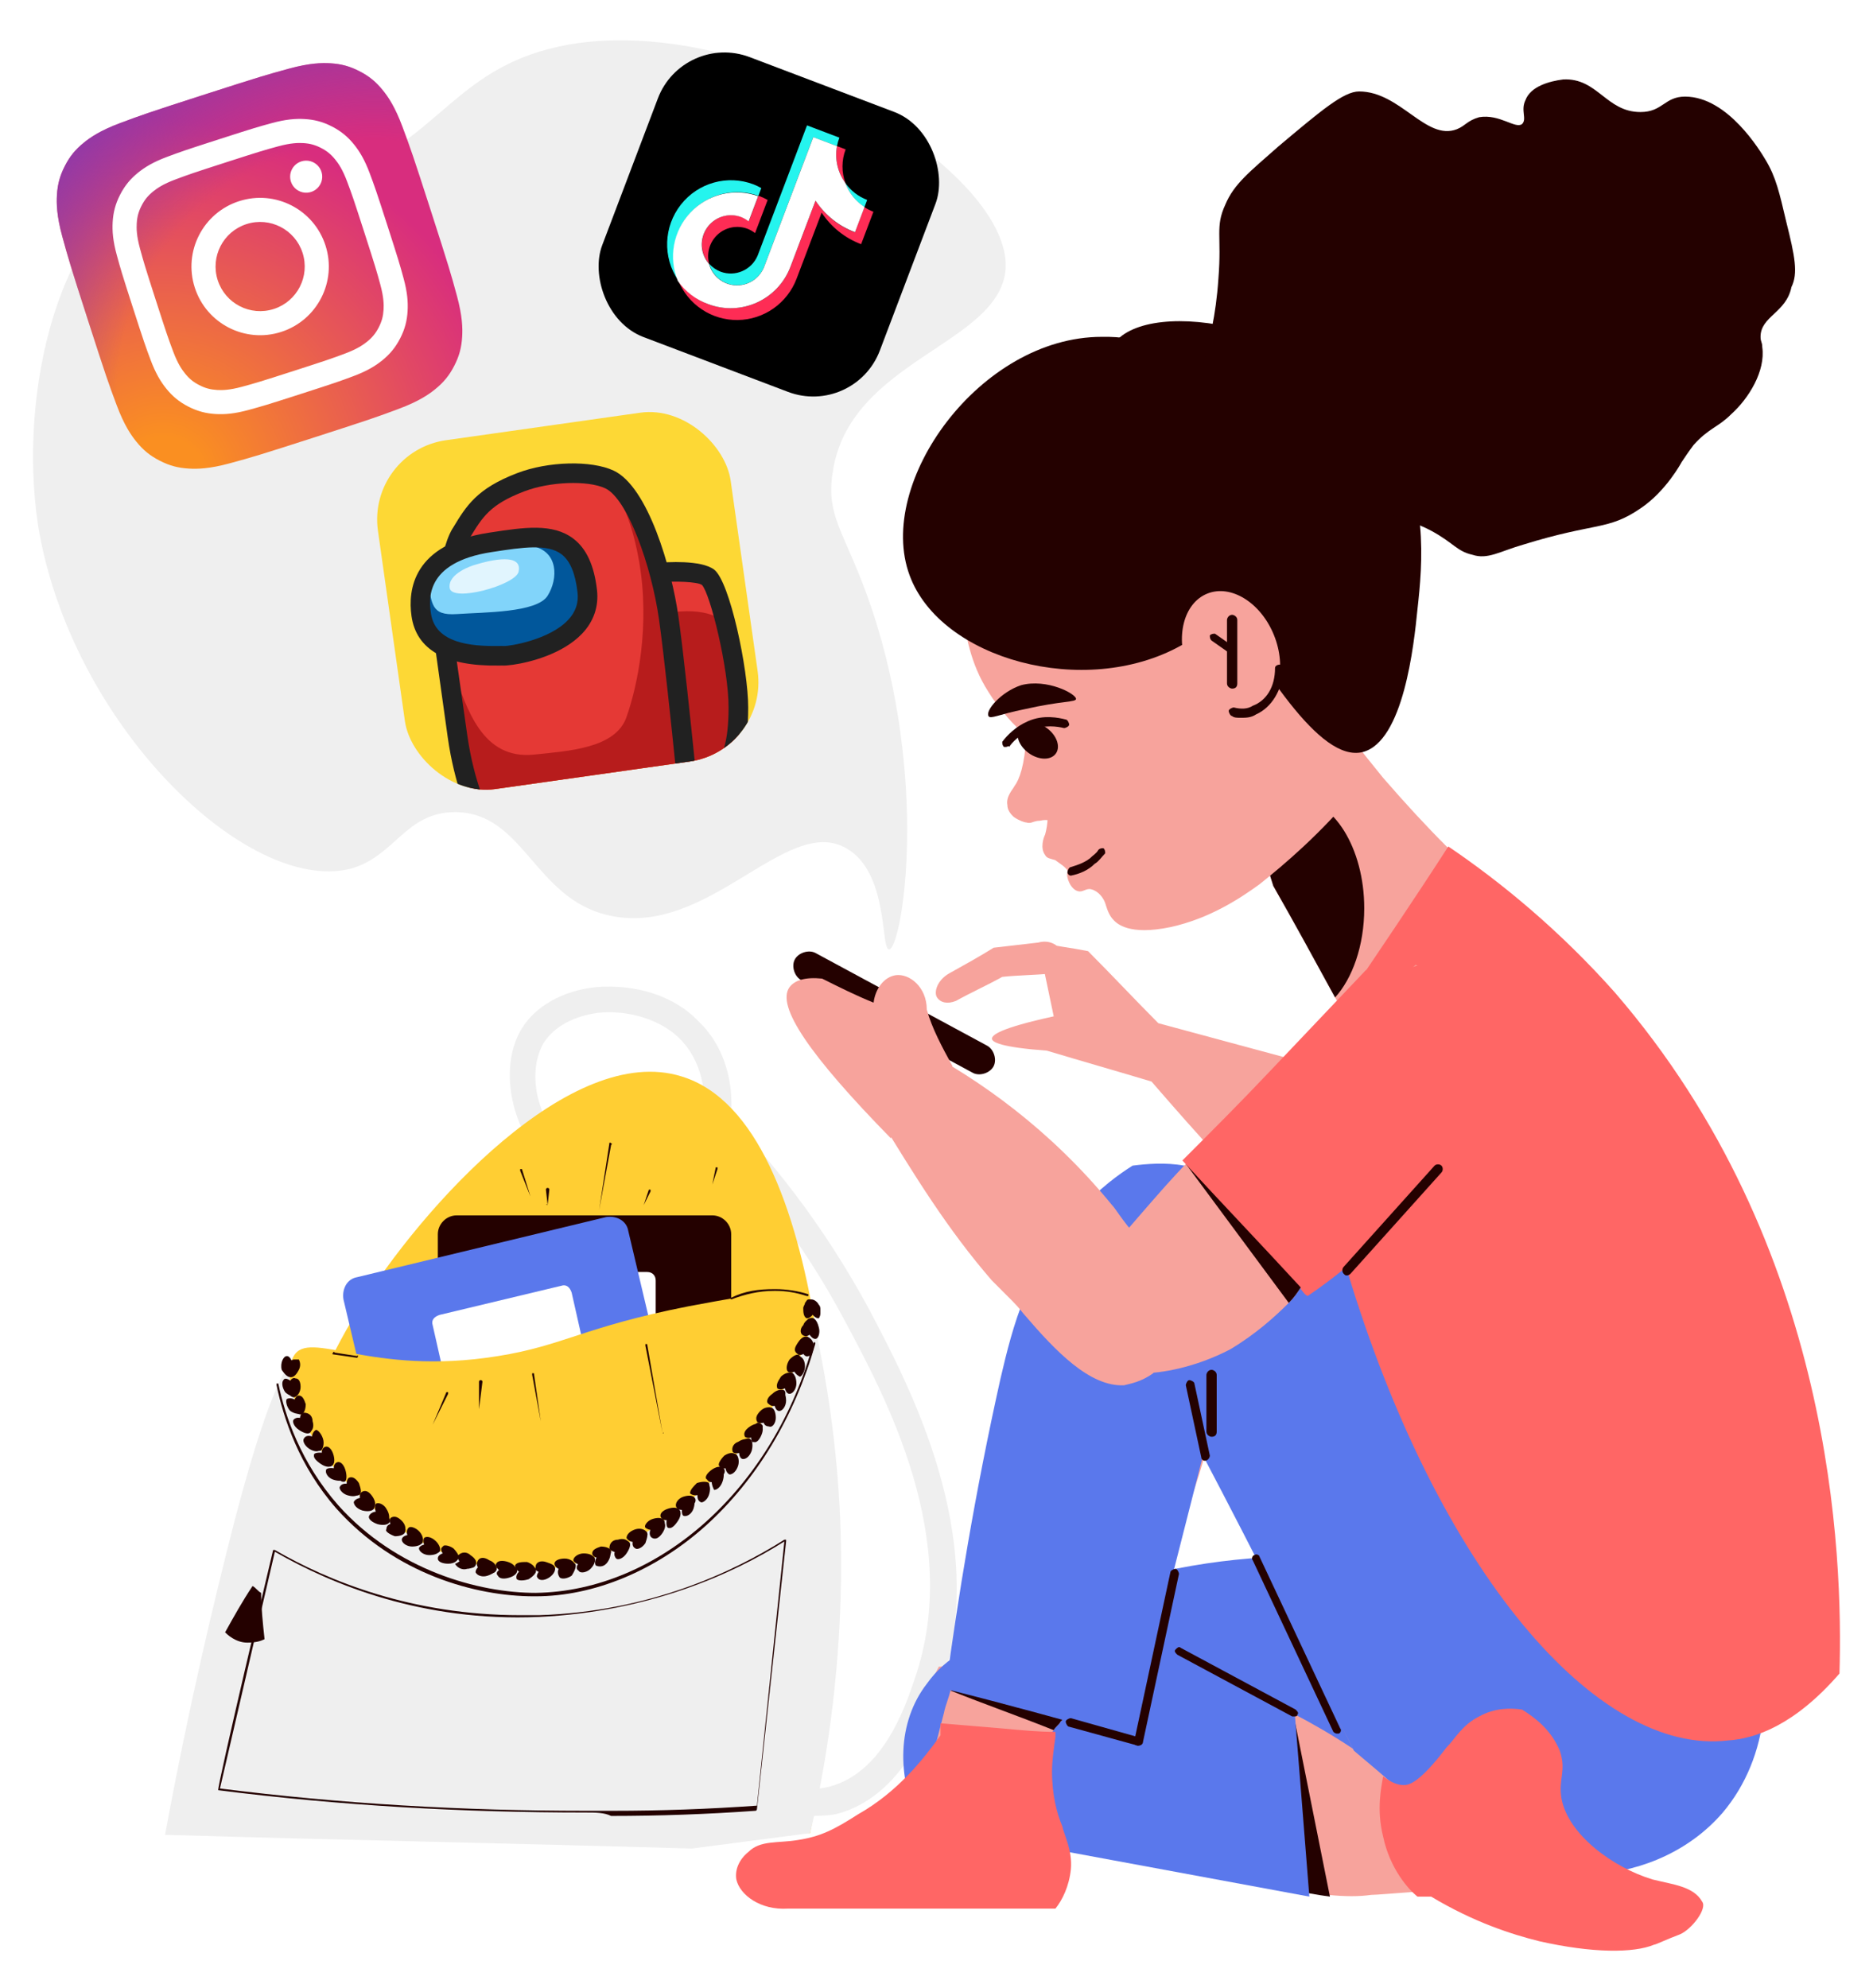<svg width="294" height="312" viewBox="0 0 294 312" fill="none" xmlns="http://www.w3.org/2000/svg">
<g filter="url(#filter0_d_1511_3240)">
<path d="M126.622 284.99C119.621 284.99 112.081 280.951 106.156 273.949L109.388 271.257C115.582 278.527 123.391 282.028 130.123 280.412C138.471 278.258 141.972 268.294 143.588 263.447C151.128 241.635 139.01 219.283 132.547 207.165C126.084 195.047 117.736 184.006 107.503 174.312L110.465 171.35C120.967 181.313 129.585 192.893 136.317 205.28C142.511 217.129 155.706 241.365 147.627 265.063C146.011 270.179 141.703 282.028 131.2 284.721C129.585 284.99 127.969 284.99 126.622 284.99Z" fill="#EFEFEF"/>
<path d="M113.697 180.236L109.658 178.89C111.543 172.966 110.466 166.772 106.695 163.002C103.733 160.04 98.617 158.424 93.769 158.963C89.999 159.501 87.037 161.117 85.421 163.54C83.267 167.041 83.536 172.696 86.768 177.544L83.267 179.698C79.497 173.504 78.959 166.233 81.921 161.386C84.075 157.885 88.384 155.462 93.5 154.923C99.694 154.385 105.888 156.27 109.658 160.309C114.505 164.887 116.121 172.696 113.697 180.236Z" fill="#EFEFEF"/>
<path d="M44.759 282.568C42.335 272.066 36.411 237.866 56.069 205.82C66.302 189.124 89.73 163.542 106.965 168.927C130.932 176.198 130.932 238.405 130.932 249.984C130.932 265.064 129.047 277.99 127.162 287.685C99.694 286.069 72.227 284.453 44.759 282.568Z" fill="#FFCE33"/>
<path d="M47.721 212.284C44.489 212.015 40.181 225.749 36.68 239.213C33.718 250.793 29.678 267.489 25.908 287.955C53.376 288.763 80.844 289.301 108.58 290.109C114.774 289.301 120.968 288.493 127.161 287.686C129.585 277.452 131.739 263.988 132.009 248.369C132.278 231.942 130.124 217.939 127.7 207.167C122.583 206.629 113.966 206.09 103.733 207.706C77.343 211.745 59.839 227.634 52.299 220.632C49.067 217.67 49.875 212.284 47.721 212.284Z" fill="#EFEFEF"/>
<path d="M111.812 227.093H71.687C70.072 227.093 68.725 225.746 68.725 224.13V193.7C68.725 192.085 70.072 190.738 71.687 190.738H111.812C113.427 190.738 114.774 192.085 114.774 193.7V224.13C114.774 225.746 113.427 227.093 111.812 227.093Z" fill="#240100"/>
<path d="M101.579 210.935H81.92C81.112 210.935 80.574 210.397 80.574 209.589V200.971C80.574 200.164 81.112 199.625 81.92 199.625H101.579C102.386 199.625 102.925 200.164 102.925 200.971V209.589C102.925 210.397 102.386 210.935 101.579 210.935Z" fill="white"/>
<path d="M103.464 226.287L64.416 235.712C62.801 235.982 61.185 235.174 60.916 233.558L53.914 203.936C53.645 202.32 54.453 200.704 56.068 200.435L95.116 191.01C96.731 190.741 98.347 191.549 98.616 193.164L105.618 222.786C106.156 224.133 105.079 225.749 103.464 226.287Z" fill="#5A78EC"/>
<path d="M90.538 212.824L71.418 217.402C70.61 217.671 70.072 217.133 69.802 216.325L67.917 207.977C67.648 207.169 68.186 206.63 68.994 206.361L88.114 201.783C88.922 201.514 89.46 202.052 89.73 202.86L91.615 211.208C91.884 212.016 91.346 212.824 90.538 212.824Z" fill="white"/>
<path d="M126.892 203.666C131.47 210.129 107.234 249.715 78.689 246.214C58.223 243.791 42.066 219.824 46.105 212.822C48.529 208.514 58.223 216.054 78.15 212.822C88.383 211.207 91.615 208.244 108.042 205.013C119.621 202.859 125.546 201.781 126.892 203.666Z" fill="#FFCE33"/>
<path d="M127.161 205.55C126.892 205.281 126.892 205.012 126.623 204.742C126.623 204.473 126.623 204.204 126.623 204.204C126.892 203.935 126.892 203.935 127.431 203.935C127.7 203.935 128.239 204.204 128.508 204.742C128.777 205.012 128.777 205.281 128.777 205.55C128.777 205.82 128.777 206.089 128.777 206.089C128.777 206.627 128.508 206.897 128.508 206.897C127.969 206.897 127.431 206.358 127.161 205.55Z" fill="#240100"/>
<path d="M126.084 205.281C126.084 205.012 126.354 204.742 126.354 204.473C126.623 204.204 126.623 203.935 126.892 203.935C127.161 203.935 127.431 203.935 127.7 204.204C127.969 204.473 127.969 205.012 127.969 205.55C127.7 206.358 127.161 206.897 126.623 206.897C126.084 206.627 126.084 205.82 126.084 205.281Z" fill="#240100"/>
<path d="M126.623 208.512C126.353 207.705 126.623 206.897 127.161 206.897C127.7 206.627 128.238 207.166 128.508 208.243C128.777 209.051 128.508 210.128 127.969 210.128C127.431 210.128 126.892 209.32 126.623 208.512Z" fill="#240100"/>
<path d="M126.084 207.974C126.353 207.166 127.161 206.896 127.431 206.896C127.969 207.166 127.969 207.974 127.7 208.781C127.161 209.589 126.623 209.859 126.084 209.589C125.545 209.32 125.545 208.512 126.084 207.974Z" fill="#240100"/>
<path d="M125.815 211.474C125.815 210.666 126.084 209.858 126.623 209.858C127.161 209.858 127.7 210.397 127.7 211.205C127.7 212.013 127.431 212.821 126.892 212.821C126.354 213.09 125.815 212.282 125.815 211.474Z" fill="#240100"/>
<path d="M125.277 210.665C125.815 209.857 126.354 209.588 126.892 209.857C127.431 210.126 127.162 210.934 126.892 211.742C126.354 212.55 125.546 212.819 125.277 212.55C124.469 212.011 124.738 211.473 125.277 210.665Z" fill="#240100"/>
<path d="M124.469 214.436C124.469 213.628 124.738 212.82 125.277 212.82C125.816 212.82 126.354 213.359 126.354 214.436C126.354 215.244 125.816 216.052 125.546 216.052C125.008 215.783 124.469 215.244 124.469 214.436Z" fill="#240100"/>
<path d="M123.931 213.358C124.469 212.82 125.277 212.281 125.546 212.82C125.816 213.089 125.816 213.897 125.277 214.705C124.738 215.513 123.931 215.513 123.661 215.243C123.392 214.974 123.392 214.166 123.931 213.358Z" fill="#240100"/>
<path d="M123.122 217.128C123.122 216.321 123.661 215.513 124.199 215.513C124.738 215.513 125.007 216.321 125.007 217.128C125.007 217.936 124.468 218.744 123.93 218.744C123.391 218.744 123.122 217.936 123.122 217.128Z" fill="#240100"/>
<path d="M122.583 216.051C123.122 215.512 123.93 215.243 124.468 215.512C124.738 215.781 124.738 216.589 123.93 217.397C123.391 217.936 122.583 218.205 122.045 217.935C121.776 217.397 122.045 216.858 122.583 216.051Z" fill="#240100"/>
<path d="M121.507 219.824C121.507 219.016 122.045 218.208 122.584 218.208C123.122 218.208 123.392 219.016 123.392 219.824C123.392 220.632 122.853 221.44 122.315 221.44C121.776 221.44 121.507 220.632 121.507 219.824Z" fill="#240100"/>
<path d="M121.237 218.747C121.776 218.208 122.584 217.939 123.122 218.208C123.392 218.477 123.392 219.285 122.584 220.093C122.045 220.632 121.237 220.901 120.699 220.363C120.16 220.093 120.429 219.285 121.237 218.747Z" fill="#240100"/>
<path d="M119.89 222.245C119.89 221.437 120.429 220.629 120.967 220.899C121.506 220.899 121.775 221.706 121.775 222.514C121.775 223.322 121.237 224.13 120.698 223.861C119.89 223.861 119.621 223.053 119.89 222.245Z" fill="#240100"/>
<path d="M119.352 221.437C119.89 220.898 120.698 220.629 121.236 221.168C121.506 221.437 121.237 222.245 120.698 222.783C120.159 223.322 119.082 223.591 118.813 223.053C118.544 222.514 118.813 221.975 119.352 221.437Z" fill="#240100"/>
<path d="M118.006 224.671C118.275 223.863 118.813 223.055 119.083 223.324C119.621 223.324 119.891 224.132 119.621 224.94C119.352 225.748 118.813 226.556 118.275 226.287C118.006 226.556 117.736 225.748 118.006 224.671Z" fill="#240100"/>
<path d="M117.736 223.862C118.544 223.324 119.352 223.324 119.621 223.593C119.891 223.862 119.621 224.67 118.813 225.209C118.006 225.747 117.198 225.747 116.928 225.478C116.659 224.939 116.928 224.401 117.736 223.862Z" fill="#240100"/>
<path d="M116.121 227.095C116.39 226.287 116.928 225.748 117.467 225.748C118.006 225.748 118.275 226.556 118.006 227.633C117.736 228.441 117.198 228.979 116.659 228.979C116.121 228.979 115.851 228.172 116.121 227.095Z" fill="#240100"/>
<path d="M115.851 226.286C116.659 225.747 117.467 225.747 117.736 226.017C118.006 226.286 117.736 227.094 116.929 227.632C116.121 228.171 115.313 228.171 115.043 227.902C114.774 227.363 115.043 226.555 115.851 226.286Z" fill="#240100"/>
<path d="M113.966 229.517C114.235 228.709 114.774 228.171 115.313 228.171C115.851 228.171 116.12 229.248 115.851 230.056C115.582 230.864 115.043 231.402 114.505 231.402C113.966 231.133 113.697 230.325 113.966 229.517Z" fill="#240100"/>
<path d="M113.697 228.44C114.505 227.901 115.313 227.901 115.582 228.44C115.851 228.979 115.582 229.517 114.774 230.056C113.966 230.594 113.158 230.594 112.889 230.056C112.62 229.786 113.158 228.979 113.697 228.44Z" fill="#240100"/>
<path d="M111.812 231.672C112.081 230.864 112.62 230.325 113.158 230.594C113.697 230.864 113.697 231.672 113.428 232.48C113.158 233.287 112.62 233.826 112.081 233.826C111.812 233.287 111.543 232.479 111.812 231.672Z" fill="#240100"/>
<path d="M111.812 230.593C112.62 230.055 113.427 230.055 113.697 230.593C113.966 231.132 113.427 231.671 112.889 232.209C112.081 232.748 111.273 232.748 111.004 232.209C110.465 231.94 111.004 231.132 111.812 230.593Z" fill="#240100"/>
<path d="M109.657 233.825C109.927 233.017 110.465 232.478 111.004 232.748C111.542 233.017 111.543 233.825 111.273 234.633C111.004 235.441 110.196 235.979 109.927 235.71C109.388 235.441 109.388 234.633 109.657 233.825Z" fill="#240100"/>
<path d="M109.388 232.748C110.196 232.479 111.004 232.479 111.273 232.748C111.543 233.286 111.004 233.825 110.196 234.364C109.388 234.902 108.58 234.633 108.311 234.364C108.311 233.825 108.85 233.286 109.388 232.748Z" fill="#240100"/>
<path d="M107.234 235.979C107.503 235.171 108.311 234.633 108.58 234.902C109.119 235.171 109.119 235.979 108.85 236.787C108.58 237.595 107.772 238.134 107.234 237.864C106.965 237.595 106.965 236.787 107.234 235.979Z" fill="#240100"/>
<path d="M107.234 234.902C108.042 234.633 108.849 234.633 109.119 235.172C109.388 235.71 108.85 236.249 108.042 236.787C107.234 237.057 106.426 237.057 106.157 236.518C105.887 235.98 106.426 235.172 107.234 234.902Z" fill="#240100"/>
<path d="M104.81 237.864C105.349 237.056 105.887 236.518 106.426 236.787C106.965 237.056 106.965 237.864 106.426 238.672C105.887 239.48 105.349 240.018 104.81 239.749C104.541 239.48 104.541 238.672 104.81 237.864Z" fill="#240100"/>
<path d="M104.81 236.787C105.618 236.518 106.426 236.518 106.695 237.057C106.965 237.595 106.426 238.134 105.618 238.403C104.81 238.672 104.002 238.672 103.733 238.134C103.464 237.595 104.002 237.057 104.81 236.787Z" fill="#240100"/>
<path d="M102.387 239.481C102.925 238.673 103.464 238.404 104.003 238.673C104.541 238.943 104.541 239.75 104.003 240.558C103.464 241.366 102.925 241.635 102.387 241.366C101.848 241.097 101.848 240.289 102.387 239.481Z" fill="#240100"/>
<path d="M102.387 238.402C103.195 238.133 104.003 238.133 104.272 238.672C104.541 239.21 104.003 239.749 103.195 240.018C102.387 240.287 101.579 240.018 101.31 239.749C101.041 239.48 101.579 238.672 102.387 238.402Z" fill="#240100"/>
<path d="M99.694 241.097C100.232 240.289 101.04 240.02 101.309 240.289C101.848 240.559 101.579 241.367 101.309 242.174C100.771 242.982 99.963 243.252 99.694 242.982C99.155 242.713 99.155 241.905 99.694 241.097Z" fill="#240100"/>
<path d="M99.694 240.021C100.502 239.751 101.31 240.021 101.579 240.559C101.848 241.098 101.04 241.636 100.232 241.906C99.424 242.175 98.617 241.906 98.347 241.367C98.347 240.829 98.886 240.29 99.694 240.021Z" fill="#240100"/>
<path d="M97.001 242.712C97.54 241.904 98.348 241.634 98.617 241.904C99.156 242.173 98.886 242.981 98.348 243.789C97.809 244.597 97.001 244.866 96.732 244.597C96.194 244.058 96.463 243.25 97.001 242.712Z" fill="#240100"/>
<path d="M97.001 241.634C97.809 241.365 98.617 241.634 98.617 242.173C98.617 242.711 98.078 243.25 97.27 243.519C96.463 243.788 95.655 243.25 95.655 242.98C95.655 242.173 96.193 241.634 97.001 241.634Z" fill="#240100"/>
<path d="M94.039 243.788C94.578 243.249 95.385 242.98 95.655 243.249C95.924 243.519 95.924 244.326 95.385 245.134C94.847 245.942 94.039 245.942 93.5 245.673C93.231 245.134 93.5 244.596 94.039 243.788Z" fill="#240100"/>
<path d="M94.308 242.712C95.116 242.712 95.924 242.981 95.924 243.52C95.924 244.058 95.385 244.597 94.577 244.597C93.769 244.597 92.962 244.328 92.962 243.789C92.962 243.25 93.5 242.981 94.308 242.712Z" fill="#240100"/>
<path d="M91.346 244.865C91.885 244.326 92.693 244.057 93.231 244.326C93.501 244.596 93.501 245.403 92.693 246.211C92.154 246.75 91.077 247.019 90.808 246.481C90.269 246.211 90.538 245.403 91.346 244.865Z" fill="#240100"/>
<path d="M91.615 243.789C92.423 243.789 93.231 244.058 93.231 244.597C93.231 245.136 92.692 245.674 91.615 245.674C90.807 245.674 89.999 245.135 89.999 244.866C89.999 244.328 90.807 243.789 91.615 243.789Z" fill="#240100"/>
<path d="M88.383 245.674C89.191 245.135 89.73 245.135 90.268 245.404C90.538 245.674 90.268 246.482 89.73 247.289C88.922 247.828 88.114 247.828 87.845 247.559C87.306 246.751 87.576 245.943 88.383 245.674Z" fill="#240100"/>
<path d="M88.653 244.597C89.461 244.597 90.269 245.135 90.269 245.674C90.269 246.212 89.461 246.751 88.653 246.482C87.845 246.482 87.037 245.943 87.037 245.405C87.037 244.866 87.845 244.597 88.653 244.597Z" fill="#240100"/>
<path d="M85.152 245.944C85.96 245.405 86.768 245.405 87.037 245.944C87.306 246.213 87.037 247.021 86.229 247.56C85.421 248.098 84.613 248.098 84.344 247.56C84.075 247.29 84.613 246.483 85.152 245.944Z" fill="#240100"/>
<path d="M85.691 245.136C86.498 245.405 87.306 245.675 87.037 246.213C87.037 246.752 86.229 247.021 85.421 247.021C84.613 246.752 83.805 246.483 84.075 245.944C84.075 245.136 84.883 244.867 85.691 245.136Z" fill="#240100"/>
<path d="M82.19 246.214C82.998 245.944 83.806 245.944 84.075 246.214C84.345 246.752 83.806 247.291 82.998 247.829C82.19 248.099 81.382 248.099 81.113 247.829C80.844 247.291 81.382 246.483 82.19 246.214Z" fill="#240100"/>
<path d="M82.729 245.138C83.537 245.407 84.075 245.946 84.075 246.484C84.075 247.023 83.267 247.292 82.19 247.023C81.382 246.753 80.844 246.215 80.844 245.676C81.113 245.138 81.921 245.138 82.729 245.138Z" fill="#240100"/>
<path d="M79.228 245.944C80.036 245.675 80.844 245.675 81.113 246.214C81.382 246.752 80.844 247.291 80.036 247.56C79.228 247.829 78.42 247.83 78.151 247.291C77.612 246.752 78.42 246.214 79.228 245.944Z" fill="#240100"/>
<path d="M79.766 245.137C80.574 245.406 81.113 245.945 80.844 246.483C80.574 247.022 79.767 247.022 78.959 246.753C78.151 246.483 77.612 245.675 77.881 245.406C78.151 244.868 78.959 244.868 79.766 245.137Z" fill="#240100"/>
<path d="M75.996 245.404C76.804 245.135 77.612 245.404 77.881 245.943C78.151 246.482 77.343 247.02 76.535 247.29C75.727 247.559 74.919 247.29 74.65 246.751C74.65 246.212 75.188 245.674 75.996 245.404Z" fill="#240100"/>
<path d="M76.805 244.866C77.612 245.135 78.151 245.943 77.882 246.481C77.612 247.02 76.805 247.02 75.997 246.751C75.189 246.481 74.65 245.673 74.919 245.135C75.189 244.327 75.997 244.327 76.805 244.866Z" fill="#240100"/>
<path d="M73.034 244.596C73.842 244.327 74.649 244.596 74.649 245.134C74.649 245.673 74.111 246.212 73.303 246.212C72.495 246.481 71.687 245.942 71.418 245.404C71.687 245.404 72.226 244.865 73.034 244.596Z" fill="#240100"/>
<path d="M73.842 244.057C74.65 244.596 74.919 245.134 74.649 245.673C74.38 246.212 73.572 246.212 72.764 245.673C71.957 245.134 71.687 244.327 71.957 244.057C72.495 243.519 73.303 243.519 73.842 244.057Z" fill="#240100"/>
<path d="M70.341 243.519C71.149 243.519 71.957 243.788 71.957 244.326C71.957 244.865 71.418 245.404 70.341 245.404C69.533 245.404 68.725 245.134 68.725 244.596C68.725 244.057 69.264 243.788 70.341 243.519Z" fill="#240100"/>
<path d="M71.149 242.98C71.688 243.519 72.226 244.327 71.957 244.596C71.688 245.135 70.88 244.865 70.072 244.327C69.264 243.788 68.995 242.98 69.534 242.711C69.534 242.442 70.341 242.442 71.149 242.98Z" fill="#240100"/>
<path d="M67.38 242.443C68.188 242.443 68.996 242.712 68.996 243.25C68.996 243.789 68.188 244.058 67.38 244.058C66.572 244.058 65.764 243.52 65.764 242.981C65.764 242.712 66.572 242.173 67.38 242.443Z" fill="#240100"/>
<path d="M68.457 241.904C68.995 242.442 69.264 243.25 68.995 243.519C68.726 243.789 67.918 243.789 67.11 243.25C66.572 242.712 66.302 241.904 66.572 241.365C66.841 241.096 67.649 241.096 68.457 241.904Z" fill="#240100"/>
<path d="M64.686 240.827C65.494 240.827 66.302 241.366 66.302 241.904C66.302 242.443 65.494 242.712 64.686 242.712C63.879 242.712 63.071 242.174 63.071 241.635C63.071 241.096 63.879 240.827 64.686 240.827Z" fill="#240100"/>
<path d="M65.764 240.288C66.302 240.826 66.572 241.634 66.302 242.173C66.033 242.442 65.225 242.442 64.417 241.634C63.879 241.096 63.61 240.288 64.148 239.749C64.417 239.48 65.225 239.749 65.764 240.288Z" fill="#240100"/>
<path d="M62.263 239.212C63.071 239.482 63.878 239.751 63.609 240.289C63.609 240.828 62.801 241.097 61.993 241.097C61.185 240.828 60.377 240.289 60.647 240.02C60.647 239.212 61.455 238.943 62.263 239.212Z" fill="#240100"/>
<path d="M63.071 238.674C63.609 239.212 63.878 240.02 63.34 240.559C63.071 240.828 62.263 240.559 61.724 240.02C61.186 239.212 60.916 238.404 61.455 238.135C61.993 237.866 62.532 238.135 63.071 238.674Z" fill="#240100"/>
<path d="M59.839 237.324C60.647 237.594 61.186 238.132 61.186 238.671C61.186 239.209 60.378 239.479 59.3 239.209C58.493 238.94 57.685 238.402 57.954 237.863C58.223 237.324 59.031 237.055 59.839 237.324Z" fill="#240100"/>
<path d="M60.647 236.786C61.186 237.594 61.186 238.401 60.917 238.671C60.647 238.94 59.839 238.671 59.301 237.863C58.762 237.055 58.762 236.247 59.032 235.978C59.57 235.709 60.378 236.247 60.647 236.786Z" fill="#240100"/>
<path d="M57.416 235.171C58.223 235.44 58.762 235.979 58.762 236.518C58.762 237.056 57.954 237.325 56.877 237.056C56.069 236.787 55.53 236.248 55.53 235.71C55.8 235.171 56.608 234.902 57.416 235.171Z" fill="#240100"/>
<path d="M58.492 234.902C59.031 235.71 59.031 236.518 58.492 236.787C57.954 237.056 57.415 236.787 56.877 235.979C56.338 235.171 56.338 234.363 56.877 234.094C57.415 233.825 57.954 234.094 58.492 234.902Z" fill="#240100"/>
<path d="M55.261 233.018C56.069 233.287 56.608 233.826 56.338 234.364C56.069 234.903 55.261 234.903 54.453 234.633C53.645 234.364 53.107 233.556 53.376 233.287C53.645 232.748 54.453 232.748 55.261 233.018Z" fill="#240100"/>
<path d="M56.338 232.748C56.608 233.556 56.877 234.363 56.338 234.633C55.8 234.902 55.261 234.363 54.723 233.825C54.184 233.017 54.453 232.209 54.723 231.94C55.261 231.671 55.8 231.94 56.338 232.748Z" fill="#240100"/>
<path d="M53.107 230.595C53.915 230.864 54.454 231.672 54.184 231.941C53.915 232.48 53.107 232.48 52.299 232.21C51.491 231.941 50.953 231.133 51.222 230.595C51.491 230.325 52.299 230.325 53.107 230.595Z" fill="#240100"/>
<path d="M54.184 230.594C54.453 231.402 54.453 232.21 54.184 232.48C53.645 232.749 53.107 232.21 52.568 231.402C52.299 230.594 52.299 229.787 52.838 229.517C53.376 229.248 53.915 229.787 54.184 230.594Z" fill="#240100"/>
<path d="M51.222 228.172C52.03 228.71 52.568 229.249 52.299 229.787C52.03 230.326 51.222 230.326 50.414 229.787C49.606 229.249 49.068 228.71 49.337 228.172C49.606 227.902 50.683 227.902 51.222 228.172Z" fill="#240100"/>
<path d="M52.299 228.172C52.568 228.979 52.568 229.787 52.03 230.057C51.491 230.326 50.953 229.787 50.683 228.979C50.414 228.172 50.414 227.364 50.953 227.094C51.491 226.825 52.03 227.364 52.299 228.172Z" fill="#240100"/>
<path d="M49.606 225.746C50.414 226.284 50.684 226.823 50.414 227.361C50.145 227.9 49.337 227.9 48.529 227.361C47.721 226.823 47.452 226.015 47.721 225.746C47.99 225.207 48.798 225.207 49.606 225.746Z" fill="#240100"/>
<path d="M50.683 225.746C50.953 226.554 50.683 227.362 50.414 227.631C49.875 227.9 49.337 227.362 49.067 226.284C48.798 225.477 49.067 224.669 49.606 224.399C49.875 224.399 50.414 224.938 50.683 225.746Z" fill="#240100"/>
<path d="M47.99 223.053C48.798 223.592 49.068 224.399 48.798 224.669C48.529 225.207 47.721 224.938 46.913 224.4C46.105 223.861 45.836 223.053 46.105 222.784C46.644 222.245 47.452 222.515 47.99 223.053Z" fill="#240100"/>
<path d="M49.067 223.053C49.337 223.86 49.067 224.668 48.529 224.668C47.99 224.937 47.452 224.13 47.182 223.322C46.913 222.514 47.182 221.706 47.721 221.706C48.529 221.706 49.067 222.245 49.067 223.053Z" fill="#240100"/>
<path d="M46.913 220.092C47.452 220.63 47.721 221.438 47.452 221.707C47.182 221.977 46.374 221.977 45.566 221.438C45.028 220.899 44.759 219.822 45.028 219.553C45.566 219.284 46.374 219.553 46.913 220.092Z" fill="#240100"/>
<path d="M47.99 220.362C47.99 221.17 47.721 221.978 47.182 221.978C46.644 221.978 46.105 221.439 46.105 220.631C46.105 219.823 46.375 219.016 46.913 219.016C47.452 219.016 47.721 219.554 47.99 220.362Z" fill="#240100"/>
<path d="M46.105 217.129C46.643 217.937 46.643 218.475 46.374 219.014C46.105 219.283 45.297 219.014 44.758 218.475C44.22 217.667 44.22 216.86 44.489 216.59C44.758 216.052 45.566 216.59 46.105 217.129Z" fill="#240100"/>
<path d="M47.182 217.667C47.182 218.475 46.644 219.283 46.105 219.283C45.566 219.283 45.028 218.475 45.297 217.667C45.297 216.859 45.836 216.051 46.374 216.32C46.913 216.32 47.182 216.859 47.182 217.667Z" fill="#240100"/>
<path d="M46.105 214.437C46.374 215.245 46.374 215.784 45.836 216.053C45.297 216.322 44.758 215.784 44.22 214.976C43.951 213.899 44.489 212.821 45.028 212.821C45.566 212.821 45.836 213.629 46.105 214.437Z" fill="#240100"/>
<path d="M46.913 214.977C46.644 215.516 46.105 216.324 45.566 216.054C45.028 216.054 44.759 214.977 45.297 214.169C45.566 213.631 45.836 213.361 46.105 213.361C46.374 213.361 46.644 213.361 46.913 213.361C47.182 213.9 47.182 214.439 46.913 214.977Z" fill="#240100"/>
<path d="M83.806 250.522C74.65 250.522 61.993 247.021 52.837 236.788C46.913 230.056 44.489 222.516 43.412 217.399V217.13H43.681C44.758 222.246 47.182 229.517 53.106 236.25C62.262 246.483 75.188 249.983 84.075 249.983C103.464 249.714 121.506 233.557 127.7 210.667C127.7 210.667 127.7 210.667 127.969 210.667C127.969 210.667 127.969 210.667 127.969 210.936C124.738 222.247 118.813 232.21 110.735 239.481C102.925 246.483 93.231 250.522 84.075 250.522H83.806Z" fill="#240100"/>
<path d="M114.774 203.934C114.505 203.665 114.505 203.665 114.774 203.665C116.928 202.588 119.083 202.318 121.506 202.318C121.506 202.318 121.506 202.318 121.775 202.318C123.391 202.318 125.276 202.588 126.892 203.126C126.892 203.126 126.892 203.126 126.892 203.395C126.892 203.395 126.892 203.395 126.623 203.395C125.007 202.857 123.391 202.588 121.775 202.588C121.775 202.588 121.775 202.588 121.506 202.588C119.083 202.588 116.928 203.126 114.774 203.934Z" fill="#240100"/>
<path d="M56.069 213.09L52.298 212.551C52.298 212.551 52.029 212.551 52.298 212.282C52.298 212.282 52.298 212.013 52.568 212.282L56.069 212.82C56.069 212.551 56.338 212.82 56.069 213.09C56.069 212.82 56.069 213.09 56.069 213.09Z" fill="#240100"/>
<path d="M83.267 187.776L81.651 183.737V183.468H81.921L83.267 187.776C83.536 187.776 83.536 187.776 83.267 187.776Z" fill="#240100"/>
<path d="M85.96 189.123C85.69 189.123 85.69 188.853 85.96 189.123L85.69 186.699C85.69 186.699 85.69 186.43 85.96 186.43C85.96 186.43 86.229 186.43 86.229 186.699L85.96 189.123C85.96 188.853 85.96 189.123 85.96 189.123Z" fill="#240100"/>
<path d="M94.038 189.932C94.038 189.932 93.769 189.932 94.038 189.932L95.654 179.429C95.654 179.429 95.654 179.16 95.923 179.429C95.923 179.429 96.193 179.429 95.923 179.699L94.038 189.932C94.308 189.932 94.038 189.932 94.038 189.932Z" fill="#240100"/>
<path d="M101.04 189.124C101.04 189.124 101.04 188.854 101.04 189.124L101.848 186.7C101.848 186.7 101.848 186.7 102.117 186.7C102.117 186.7 102.117 186.7 102.117 186.969L101.04 189.124C101.309 189.124 101.309 189.124 101.04 189.124Z" fill="#240100"/>
<path d="M111.812 185.893L112.351 183.2C112.351 183.2 112.351 183.2 112.62 183.2C112.62 183.2 112.62 183.2 112.62 183.47L111.812 185.893C112.081 185.893 112.081 185.893 111.812 185.893Z" fill="#240100"/>
<path d="M67.917 223.591L70.072 218.475C70.072 218.475 70.072 218.475 70.341 218.475C70.341 218.475 70.341 218.475 70.341 218.744L67.917 223.591C68.187 223.591 68.187 223.591 67.917 223.591Z" fill="#240100"/>
<path d="M75.188 221.17V216.861C75.188 216.861 75.188 216.592 75.457 216.592C75.457 216.592 75.727 216.592 75.727 216.861L75.188 221.17C75.457 221.17 75.188 221.17 75.188 221.17Z" fill="#240100"/>
<path d="M84.883 223.056L83.536 215.785V215.516H83.806L84.883 223.056C85.152 223.056 85.152 223.056 84.883 223.056Z" fill="#240100"/>
<path d="M104.002 224.938C104.002 224.938 104.002 224.668 104.002 224.938L101.309 211.204V210.935H101.578L104.002 224.938C104.271 224.668 104.271 224.938 104.002 224.938Z" fill="#240100"/>
<path d="M91.884 284.453C72.765 284.453 53.376 283.376 34.256 280.952C33.987 280.683 42.873 243.252 42.873 243.252C42.873 243.252 42.873 243.252 43.143 243.252C51.491 248.099 64.686 253.485 81.651 253.485C82.729 253.485 83.536 253.485 84.614 253.485C101.848 252.946 115.043 246.752 123.122 241.636C123.122 241.636 123.122 241.636 123.392 241.636C123.392 241.636 123.392 241.636 123.392 241.905L118.814 283.914C118.814 283.914 118.813 284.184 118.544 284.184C111.004 284.722 103.464 284.992 95.924 284.992C94.847 284.453 93.5 284.453 91.884 284.453ZM34.526 280.683C53.645 283.107 72.765 284.184 91.884 284.184C93.231 284.184 94.577 284.184 96.193 284.184C103.733 284.184 111.273 283.914 118.814 283.376L123.122 241.905C115.043 247.022 101.848 252.946 84.614 253.754C66.302 254.562 52.029 248.637 43.143 243.521L34.526 280.683Z" fill="#240100"/>
<path d="M41.527 257.254C40.988 257.524 40.18 257.793 38.834 257.793C36.949 257.793 35.602 256.446 35.333 256.177C36.68 253.754 38.026 251.33 39.642 248.906C40.18 249.176 40.45 249.714 40.988 249.983C40.988 252.138 41.258 254.831 41.527 257.254Z" fill="#240100"/>
<path d="M180.75 169.736C175.364 168.121 169.709 166.505 164.323 164.889C157.052 164.351 155.706 163.543 155.706 163.004C155.706 162.466 156.783 161.388 165.4 159.503C164.592 155.733 163.784 151.694 162.976 147.924C165.669 148.462 168.093 148.732 170.786 149.27C174.556 153.04 178.057 156.81 181.827 160.581C190.713 163.004 199.869 165.428 208.756 167.851C203.101 172.699 197.446 177.277 191.791 182.124C188.021 178.084 184.25 173.776 180.75 169.736Z" fill="#F7A39C"/>
<path d="M232.454 280.953C212.257 278.798 192.33 276.375 172.133 274.22C164.054 270.181 155.706 265.872 147.627 261.833C153.013 258.063 159.745 254.293 167.824 251.061C194.215 240.828 218.451 244.329 230.569 247.291C231.377 258.332 231.915 269.642 232.454 280.953Z" fill="#5A78EC"/>
<path d="M221.144 290.918C204.447 261.565 186.674 217.132 185.866 216.324C183.981 214.17 180.75 211.208 176.441 208.246C170.786 204.475 167.824 204.206 167.016 202.052C165.939 199.359 167.824 194.512 180.75 184.548C182.635 184.817 185.597 185.356 189.098 186.702C197.984 189.664 201.754 194.512 213.334 202.052C213.603 202.052 213.873 202.321 214.142 202.59C216.296 203.937 219.259 205.822 223.029 207.976C226.799 210.669 230.838 213.362 234.608 216.593C242.687 223.056 246.726 227.904 252.381 233.02C257.228 237.598 264.23 244.061 274.194 251.332C277.964 264.527 273.924 278.8 263.961 287.686C252.112 297.919 234.877 299.266 221.144 290.918Z" fill="#F7A39C"/>
<path d="M227.876 287.417C227.607 290.648 227.337 293.611 227.068 296.842C226.26 296.842 224.645 296.842 223.029 296.842C218.989 297.111 216.027 297.381 215.219 297.381C213.334 297.65 211.18 297.65 208.487 297.381C204.448 296.842 199.601 295.765 194.753 294.418C187.482 292.533 180.481 290.11 176.441 288.225C175.903 287.955 172.941 286.878 168.632 286.34C166.208 286.07 164.323 286.07 162.977 286.34C154.629 287.955 147.358 283.647 145.204 276.376C143.049 269.374 146.819 262.642 147.358 261.565C149.782 261.296 153.282 261.296 157.86 260.757C162.708 260.488 165.939 260.218 166.747 259.949C180.75 259.68 192.868 263.45 202.832 268.836C209.564 272.337 215.219 276.107 219.528 279.877C220.874 280.954 221.952 282.031 223.029 282.839C223.298 283.108 223.298 283.108 223.567 283.377C225.452 285.262 226.799 286.34 227.876 287.417Z" fill="#F7A39C"/>
<path d="M273.925 251.331C268 254.562 261.268 257.794 253.997 260.756C240.802 266.142 228.415 269.643 217.912 271.797C215.489 233.827 212.796 195.857 210.372 157.887C210.103 157.348 209.834 157.079 209.564 156.54C206.333 150.616 203.101 144.692 199.87 139.037C198.793 135.536 197.715 132.304 196.638 128.803C196.369 127.726 195.83 126.649 195.561 125.572C196.369 125.033 197.177 124.764 197.985 124.226C199.6 123.418 200.678 122.879 200.678 122.879C202.024 122.071 204.178 119.109 207.948 109.953C210.372 113.723 213.604 117.763 217.104 122.071C220.605 126.111 223.837 129.611 227.068 132.843C235.147 140.114 244.033 150.077 252.112 162.734C274.463 198.28 275.002 234.635 273.925 251.331Z" fill="#F7A39C"/>
<path d="M214.142 142.538C214.142 148.463 212.257 153.579 209.564 156.541C206.332 150.617 203.101 144.693 199.869 139.038C198.792 135.537 197.715 132.305 196.638 128.805C198.523 126.381 200.677 125.304 203.37 125.304C209.295 125.304 214.142 133.113 214.142 142.538Z" fill="#240100"/>
<path d="M220.066 97.028C219.528 98.644 218.989 100.259 218.451 101.337C217.912 102.414 216.027 105.107 214.681 109.146C214.142 110.492 213.873 111.839 213.604 113.455C212.526 117.763 212.796 121.533 212.796 124.226C207.14 130.959 201.755 135.537 197.715 138.768C194.753 140.922 189.906 144.154 183.712 145.5C177.249 146.847 175.364 144.962 174.826 144.423C174.018 143.615 173.748 142.538 173.479 141.73C173.21 140.922 172.402 139.845 171.325 139.576C170.517 139.307 169.978 140.114 169.171 139.845C168.093 139.576 167.285 137.691 167.555 136.883C167.824 136.344 165.939 135.267 165.67 134.998C164.862 134.729 164.323 134.729 164.054 134.19C163.246 133.113 163.785 131.497 164.054 130.959C165.939 124.226 160.822 115.07 159.207 113.724C158.937 113.455 157.86 112.378 156.514 110.492C155.975 109.954 155.706 109.415 155.167 108.608C152.205 104.03 151.667 99.451 151.128 96.759C150.859 95.681 150.859 94.604 150.859 93.796C150.589 88.68 151.397 84.102 152.205 81.14C153.282 76.831 155.706 69.83 161.63 63.905C163.515 62.02 165.939 60.135 168.632 58.519C174.018 55.019 179.134 53.672 182.904 52.864C192.599 53.133 202.563 56.904 209.564 63.905C210.103 64.444 210.641 64.982 211.18 65.521C219.797 74.946 220.605 86.795 220.066 97.028Z" fill="#F7A39C"/>
<path d="M165.67 129.073C165.131 128.804 164.323 128.534 163.246 128.804C162.169 128.804 161.9 129.342 161.092 129.073C160.822 129.073 160.015 128.804 159.207 128.265C159.207 128.265 158.129 127.457 158.129 126.38C157.86 125.034 158.937 123.956 159.207 123.418C160.015 122.341 160.822 120.186 161.092 115.608C162.438 117.763 163.785 119.648 165.131 121.802C165.131 124.226 165.4 126.649 165.67 129.073Z" fill="#F7A39C"/>
<path d="M157.861 117.226C157.591 117.226 157.591 117.226 157.591 117.226C157.322 116.956 157.322 116.687 157.322 116.418C158.13 115.341 159.476 113.994 161.361 113.186C163.785 112.109 166.209 112.648 167.286 112.917C167.555 112.917 167.824 113.456 167.824 113.725C167.824 113.994 167.286 114.264 167.016 114.264C165.939 113.994 164.054 113.725 161.9 114.533C160.015 115.341 158.938 116.418 158.399 117.226C158.399 116.956 158.13 117.226 157.861 117.226Z" fill="#240100"/>
<path d="M165.727 118.269C166.511 117.184 165.876 115.386 164.308 114.254C162.741 113.123 160.835 113.085 160.051 114.17C159.268 115.255 159.903 117.052 161.471 118.184C163.038 119.316 164.944 119.354 165.727 118.269Z" fill="#240100"/>
<path d="M168.901 109.685C168.901 110.224 166.747 109.955 160.822 111.301C156.783 112.109 155.437 112.917 155.167 112.378C154.629 111.57 157.052 108.608 160.284 107.531C164.323 106.454 168.901 108.878 168.901 109.685Z" fill="#240100"/>
<path d="M208.756 297.651C204.717 297.112 199.87 296.035 195.023 294.688V272.876C197.715 271.799 200.408 270.452 203.101 269.375C204.986 278.8 206.871 288.225 208.756 297.651Z" fill="#240100"/>
<path d="M205.525 297.65C185.059 293.88 164.862 290.11 144.396 286.34C140.626 278.8 140.895 270.183 145.473 264.258C148.704 259.68 153.282 258.065 155.437 257.257C164.054 256.718 176.441 256.987 190.444 261.565C195.292 263.181 199.6 265.066 203.101 267.22C203.909 277.184 204.717 287.417 205.525 297.65Z" fill="#5A78EC"/>
<path d="M193.137 188.317C192.868 191.01 192.868 195.05 192.598 200.166C192.329 205.821 192.329 209.322 192.329 210.13C190.444 234.635 179.403 253.755 169.439 266.681C168.632 268.027 167.554 269.105 166.477 270.182C166.208 270.72 165.669 270.99 165.4 271.528C164.592 272.605 163.784 273.413 162.976 274.221L162.438 274.76C160.822 276.376 159.476 277.991 158.399 279.068C154.359 277.722 150.589 276.376 146.55 275.029C147.088 272.875 147.627 270.99 148.165 268.835C148.435 267.489 148.973 266.412 149.243 265.065C149.243 264.796 149.243 264.796 149.512 264.527C157.321 235.982 161.091 224.133 162.707 220.363C162.976 219.555 164.592 216.324 165.669 211.476C166.208 208.783 166.477 206.629 166.477 205.013C165.669 195.588 171.055 187.24 178.326 185.086C185.866 183.201 192.329 187.509 193.137 188.317Z" fill="#F7A39C"/>
<path d="M168.093 293.342C167.824 296.035 166.746 298.189 165.669 299.536H123.66C119.351 299.805 116.12 297.381 115.581 294.958C115.312 293.342 116.12 291.726 117.466 290.649C119.351 288.764 122.044 289.303 125.276 288.764C128.776 288.225 130.931 287.148 134.701 284.725C140.895 281.224 144.934 276.107 147.627 272.337C147.627 272.068 147.627 271.799 147.627 271.529C147.627 270.991 147.627 270.721 147.627 270.452C150.858 270.721 154.09 270.991 157.321 271.26C160.284 271.529 162.976 271.799 165.669 271.799C165.669 272.068 165.669 272.337 165.669 272.607C165.4 274.492 165.131 276.377 165.131 277.992C165.131 281.762 165.939 284.725 166.747 286.61C167.016 287.956 168.362 290.38 168.093 293.342Z" fill="#FF6665"/>
<path d="M169.44 266.681C168.632 268.027 167.555 269.105 166.478 270.182C166.208 270.72 165.67 270.99 165.4 271.528C160.014 269.374 154.629 267.489 149.243 265.335C151.128 263.719 153.282 262.103 155.436 260.487H167.824C168.363 262.642 168.901 264.527 169.44 266.681Z" fill="#240100"/>
<path d="M273.924 251.331C279.041 262.911 277.694 275.836 270.423 284.454C260.46 296.033 241.071 297.918 226.529 286.877C221.951 282.838 217.373 278.799 212.526 274.759C204.716 259.41 196.907 243.791 188.828 228.441C185.058 243.252 181.288 258.063 177.518 272.874C167.824 270.181 158.129 267.488 148.435 265.065C150.32 251.062 153.013 234.366 157.052 216.323C158.937 208.244 161.361 198.55 169.439 189.933C172.671 186.432 175.633 184.278 177.787 182.931C179.942 182.662 182.904 182.392 185.866 182.931C194.483 184.278 200.139 189.933 202.293 192.087C226.26 211.745 250.227 231.673 273.924 251.331Z" fill="#5A78EC"/>
<path d="M232.184 269.374C234.608 268.028 237.032 268.028 238.917 268.297C241.071 269.643 243.495 271.528 244.841 274.76C245.918 277.991 244.572 279.069 245.11 282.3C246.187 287.955 253.189 293.072 259.383 294.957C262.614 295.765 265.846 296.034 267.192 298.458C268 299.535 265.576 302.766 263.691 303.574C261.537 304.382 259.921 305.19 259.652 305.19C256.42 306.536 249.957 306.536 241.609 304.651C237.301 303.574 231.376 301.689 224.644 297.65C223.836 297.65 223.028 297.65 222.49 297.65C221.143 296.573 218.181 293.341 217.104 288.224C216.027 283.916 216.835 280.415 217.104 278.799C217.912 279.338 218.989 280.146 220.336 280.146C221.143 280.146 222.759 279.877 227.068 274.221C228.414 272.875 229.491 270.721 232.184 269.374Z" fill="#FF6665"/>
<path d="M209.833 272.066C209.564 272.066 209.295 271.797 209.295 271.797L196.638 244.868C196.369 244.598 196.638 244.06 196.907 244.06C197.177 243.79 197.715 244.06 197.715 244.329L210.372 271.258C210.641 271.528 210.372 272.066 210.103 272.066C210.103 272.066 210.103 272.066 209.833 272.066Z" fill="#240100"/>
<path d="M178.596 273.952L167.824 270.99C167.555 270.99 167.285 270.451 167.285 270.182C167.285 269.913 167.824 269.644 168.093 269.644L178.596 272.606C178.865 272.606 179.134 273.144 179.134 273.414C179.403 273.683 179.134 273.952 178.596 273.952Z" fill="#240100"/>
<path d="M178.596 273.953C178.057 273.953 177.788 273.414 178.057 273.145L183.712 246.754C183.712 246.485 184.251 246.216 184.52 246.216C184.789 246.216 185.058 246.754 185.058 247.024L179.403 273.414C179.403 273.683 179.134 273.953 178.596 273.953Z" fill="#240100"/>
<path d="M203.101 269.375H202.832L184.789 259.681C184.52 259.412 184.25 259.142 184.52 258.873C184.789 258.604 185.058 258.334 185.328 258.604L203.37 268.298C203.639 268.567 203.909 268.837 203.639 269.106C203.639 269.375 203.37 269.375 203.101 269.375Z" fill="#240100"/>
<path d="M189.098 229.25C188.829 229.25 188.56 228.981 188.56 228.712L186.136 217.402C186.136 217.132 186.405 216.594 186.675 216.594C186.944 216.594 187.483 216.863 187.483 217.132L189.906 228.443C189.906 228.712 189.637 229.25 189.098 229.25Z" fill="#240100"/>
<path d="M190.175 225.48C189.906 225.48 189.367 225.211 189.367 224.672V215.785C189.367 215.516 189.637 214.978 190.175 214.978C190.444 214.978 190.983 215.247 190.983 215.785V224.672C190.983 225.211 190.714 225.48 190.175 225.48Z" fill="#240100"/>
<path d="M288.736 262.642C281.734 270.721 275.54 272.875 271.232 273.144C250.766 275.568 225.721 246.754 211.449 199.359C211.18 185.625 210.911 171.622 210.641 157.888C216.296 149.54 221.951 141.192 227.337 132.844C235.685 138.499 244.841 146.039 253.459 155.733C287.928 195.589 289.274 244.33 288.736 262.642Z" fill="#FF6665"/>
<path d="M168.093 137.422C167.824 137.422 167.555 137.153 167.555 136.883C167.555 136.614 167.824 136.075 168.093 136.075C168.901 135.806 169.978 135.537 171.056 134.729C171.594 134.19 172.133 133.921 172.402 133.383C172.671 133.113 172.941 133.113 173.21 133.113C173.479 133.383 173.479 133.652 173.479 133.921C172.941 134.46 172.402 135.268 171.864 135.537C170.786 136.614 169.44 137.153 168.093 137.422Z" fill="#240100"/>
<path d="M232.992 169.735C229.491 174.851 225.452 179.698 221.143 184.815C220.605 185.623 220.066 186.431 219.258 186.969C216.565 189.931 213.872 192.894 211.18 195.587C209.564 197.202 207.948 198.818 206.063 200.165C205.524 200.703 204.717 201.511 204.178 202.05C203.639 202.857 203.101 203.665 202.293 204.473C200.139 206.627 197.176 209.32 193.137 211.744C187.482 214.706 182.096 215.514 179.403 215.514C175.902 216.053 172.132 214.706 169.978 211.744C167.016 207.705 168.632 203.127 168.632 202.588C171.055 199.895 178.595 191.009 182.904 186.161C185.328 183.468 186.405 182.391 186.405 182.391C188.02 180.776 189.636 178.891 191.252 177.275C191.791 176.736 192.329 176.198 192.868 175.39C195.291 172.966 197.446 170.543 199.6 167.85C204.178 164.887 209.025 161.656 213.603 158.694C216.565 156.27 219.258 153.846 222.22 151.423C223.298 151.961 224.644 152.5 225.721 153.308C230.03 157.078 232.992 163.272 232.992 169.735Z" fill="#F7A39C"/>
<path d="M204.178 202.049C203.639 202.857 203.101 203.665 202.293 204.473C196.907 197.202 191.521 189.931 186.135 182.66C191.79 186.969 197.176 191.008 202.831 195.317C203.909 196.933 205.255 198.548 206.332 200.164C205.524 200.972 204.716 201.51 204.178 202.049Z" fill="#240100"/>
<path d="M231.646 143.614C230.838 144.961 228.145 149.808 221.951 151.693C218.72 152.77 216.027 152.501 214.411 152.232C209.564 157.348 204.447 162.734 199.331 168.12C194.753 172.967 190.175 177.545 185.597 182.123C191.791 188.855 197.984 195.318 204.178 202.05V202.32C204.447 202.589 204.717 203.127 205.255 203.397C213.603 197.742 218.989 191.817 222.759 187.778C229.491 179.969 235.416 172.967 236.224 162.734C236.762 154.117 233.531 147.384 231.646 143.614Z" fill="#FF6665"/>
<path d="M174.556 189.125C175.095 189.664 176.172 191.549 178.326 193.973C180.211 196.127 181.827 197.473 183.173 198.551C182.365 204.206 181.827 209.861 181.019 215.516C179.134 216.862 177.518 217.132 176.441 217.401C171.055 217.67 165.669 212.015 160.822 206.36C160.553 206.091 160.014 205.283 158.937 204.206C157.86 203.129 157.322 202.59 155.706 200.974C148.704 192.895 143.588 184.547 137.663 174.853C137.394 174.314 136.855 173.776 136.586 172.968C134.97 170.275 133.624 168.121 132.816 166.505C134.432 164.62 136.047 163.004 137.663 161.119C139.548 161.927 141.703 163.004 144.126 164.351C153.821 169.467 164.862 177.277 174.556 189.125Z" fill="#F7A39C"/>
<path d="M152.743 168.391L125.814 153.849C124.737 153.31 124.199 151.695 124.737 150.618C125.276 149.54 126.892 149.002 127.969 149.54L154.898 164.082C155.975 164.621 156.514 166.236 155.975 167.314C155.436 168.391 153.821 168.929 152.743 168.391Z" fill="#240100"/>
<path d="M149.512 167.314C146.281 171.084 143.049 174.854 139.818 178.624C127.161 165.698 121.775 157.888 123.93 154.926C124.737 153.849 126.353 153.31 129.046 153.58C131.739 154.926 134.432 156.273 137.125 157.35C137.394 155.195 138.741 153.31 140.626 153.041C142.78 152.772 145.473 154.926 145.473 158.427C146.281 161.389 147.896 164.351 149.512 167.314Z" fill="#F7A39C"/>
<path d="M165.131 152.771C162.438 153.04 159.745 153.04 157.321 153.31C154.898 154.656 152.474 155.733 150.051 157.08C148.704 157.618 147.627 157.349 147.088 156.541C146.55 155.733 147.089 153.848 148.974 152.771C151.397 151.425 153.821 150.078 155.975 148.732C158.399 148.462 160.553 148.193 162.977 147.924C164.862 147.385 166.477 148.462 166.747 149.809C167.016 150.886 166.208 152.233 165.131 152.771Z" fill="#F7A39C"/>
<path d="M200.947 74.677C202.562 86.795 193.676 97.028 185.328 101.337C170.247 109.685 147.627 103.491 142.78 90.296C137.394 75.754 153.821 52.864 172.94 52.864C184.789 52.595 199.062 61.213 200.947 74.677Z" fill="#240100"/>
<path d="M222.49 95.681C221.951 101.067 220.336 116.417 213.873 118.033C207.14 119.648 198.254 105.107 189.367 90.296C177.518 70.907 170.786 59.327 174.825 53.941C180.481 46.401 207.14 50.979 217.643 67.137C224.375 77.1 223.298 88.411 222.49 95.681Z" fill="#240100"/>
<path d="M196.963 111.639C200.686 110.134 202.033 104.778 199.971 99.676C197.909 94.574 193.219 91.658 189.496 93.162C185.773 94.667 184.426 100.023 186.488 105.125C188.55 110.227 193.239 113.144 196.963 111.639Z" fill="#F7A39C"/>
<path d="M194.754 112.648C194.215 112.648 193.676 112.648 193.407 112.379C193.138 112.379 192.869 111.84 192.869 111.571C192.869 111.301 193.407 111.032 193.676 111.032C194.754 111.301 195.831 111.301 196.638 110.763C198.793 109.955 200.139 107.801 200.139 104.838C200.139 104.569 200.409 104.3 200.947 104.3C201.217 104.3 201.486 104.569 201.486 105.108C201.217 108.339 199.601 111.032 197.177 112.109C196.369 112.648 195.561 112.648 194.754 112.648Z" fill="#240100"/>
<path d="M193.407 108.068C193.138 108.068 192.599 107.798 192.599 107.26V97.296C192.599 97.027 192.868 96.488 193.407 96.488C193.676 96.488 194.215 96.757 194.215 97.296V107.26C194.215 107.798 193.946 108.068 193.407 108.068Z" fill="#240100"/>
<path d="M193.137 102.414C192.868 102.414 192.868 102.414 192.868 102.414L190.175 100.529C189.906 100.26 189.906 99.991 189.906 99.722C190.175 99.452 190.445 99.452 190.714 99.452L193.407 101.337C193.676 101.606 193.676 101.876 193.676 102.145C193.676 102.414 193.407 102.414 193.137 102.414Z" fill="#240100"/>
<path d="M211.449 200.167C211.18 200.167 211.18 200.167 210.91 199.898C210.641 199.629 210.641 199.09 210.91 198.821L225.183 182.932C225.452 182.663 225.99 182.663 226.26 182.932C226.529 183.202 226.529 183.74 226.26 184.01L211.987 199.898C211.718 200.167 211.449 200.167 211.449 200.167Z" fill="#240100"/>
<path d="M130.662 74.406C129.585 81.946 133.355 84.1 137.664 98.103C145.742 124.763 141.434 148.999 139.549 148.999C138.202 148.999 139.549 136.881 132.816 133.111C123.391 127.725 111.004 147.384 95.385 143.614C83.805 140.921 82.189 127.456 71.418 127.456C63.608 127.456 61.993 134.458 54.991 136.343C38.834 140.382 11.097 113.722 5.98 82.484C2.749 61.211 9.481 34.012 24.561 28.357C32.64 25.395 36.679 30.781 49.336 28.357C64.416 25.395 68.725 15.7 79.227 10.315C107.234 -4.227 158.668 24.318 157.86 42.091C157.052 54.209 133.085 56.363 130.662 74.406Z" fill="#EFEFEF"/>
<g clip-path="url(#clip0_1511_3240)">
<rect x="57.563" y="70.849" width="55.919" height="55.291" rx="12.566" transform="rotate(-8.062 57.563 70.849)" fill="#FDD835"/>
<path d="M115.283 118.516L73.873 124.381C73.194 122.336 72.341 119.277 71.787 115.369C70.71 107.766 69.418 98.642 69.418 98.642C69.418 98.642 70.023 87.093 72.264 83.363C74.367 79.869 75.724 77.475 81.655 75.192C86.08 73.479 92.481 73.302 95.598 74.768C99.183 76.463 102.174 84.183 103.841 91.114C106.049 90.335 111.83 90.292 112.505 91.872C116.147 100.229 115.724 112.729 115.283 118.516Z" fill="#E53935"/>
<path d="M115.817 118.44L74.59 124.28C73.679 120.267 72.339 113.663 71.103 105.043C73.269 111.22 75.654 119.274 83.858 118.422C89.191 117.853 96.59 117.472 98.323 112.573C100.072 107.672 102.069 98.159 100.312 88.062C98.765 79.222 95.877 75.97 95.19 75.292C96.232 76.168 101.861 81.312 103.826 92.218C104.05 93.473 104.288 94.82 104.521 96.245C110.91 95.108 113.889 97.245 114.285 98.507C116.594 105.688 116.339 113.558 115.817 118.44Z" fill="#B71C1C"/>
<path d="M106.491 96.757C107.282 102.338 108.477 113.849 109.045 119.399L105.995 119.832C105.437 114.357 104.229 102.755 103.441 97.189C102.248 88.765 98.489 78.268 95.007 76.636C92.257 75.35 86.314 75.572 82.271 77.122C76.928 79.166 75.729 81.135 73.75 84.409L73.65 84.579C71.996 87.295 71.19 95.661 71.004 98.852L73.33 115.275C73.886 119.199 74.75 122.225 75.429 124.161L72.317 124.602C71.632 122.512 70.818 119.509 70.279 115.707L67.921 98.839C67.984 97.635 68.642 86.901 71.012 82.982L71.115 82.828C73.194 79.385 74.847 76.668 81.18 74.251C86.019 72.387 92.824 72.214 96.325 73.859C101.723 76.383 105.427 89.245 106.491 96.757Z" fill="#212121"/>
<path d="M77.159 85.575C85.105 84.364 91.544 83.977 92.181 92.772C92.819 101.566 80.442 103.017 79.007 102.916C77.572 102.815 67.061 104.542 66.119 96.463C65.179 88.384 71.798 86.392 77.159 85.575Z" fill="#01579B"/>
<path d="M117.444 111.043C117.446 114.129 117.152 116.56 116.578 118.332L112.872 118.857C113.212 118.514 114.356 116.925 114.364 111.045C114.372 104.839 111.473 93.166 110.193 91.811C109.496 91.29 106.009 91.163 103.336 91.402L103.059 88.354C104.656 88.206 110.036 87.847 112.09 89.387C114.563 91.254 117.454 105.069 117.444 111.043Z" fill="#212121"/>
<path d="M67.094 91.527C67.936 94.602 67.517 96.665 71.737 96.37C75.956 96.075 84.275 96.18 85.958 93.496C87.641 90.813 87.687 86.481 83.464 85.68C80.471 85.112 70.522 84.914 67.094 91.527Z" fill="#81D4FA"/>
<path d="M80.515 104.325C79.749 104.433 79.177 104.468 78.895 104.447C78.76 104.437 78.528 104.445 78.221 104.45C69.923 104.572 65.338 101.956 64.592 96.677C64.012 92.574 64.817 85.418 76.721 83.605L76.997 83.562C82.242 82.761 86.765 82.073 90.005 84.54C92.051 86.098 93.263 88.732 93.709 92.594C94.005 95.17 93.189 97.549 91.347 99.469C88.318 102.629 83.219 103.942 80.515 104.325ZM77.187 86.641C66.517 88.267 67.365 94.273 67.644 96.247C68.312 100.975 73.978 101.439 78.181 101.378C78.605 101.372 78.926 101.37 79.117 101.383C79.997 101.415 86.262 100.425 89.199 97.269C90.367 96.014 90.842 94.6 90.65 92.948C90.306 89.959 89.482 88.008 88.136 86.983C85.935 85.307 82.018 85.903 77.463 86.599L77.187 86.641Z" fill="#212121"/>
<path d="M74.355 88.703C77.27 87.784 82.053 86.792 81.4 89.728C80.935 91.816 70.912 94.603 70.582 92.271C70.252 89.942 74.355 88.703 74.355 88.703Z" fill="#E1F5FE"/>
</g>
<rect x="107.224" y="5" width="46.611" height="46.99" rx="11.179" transform="rotate(20.769 107.224 5)" fill="black"/>
<g clip-path="url(#clip1_1511_3240)">
<path d="M119.042 30.728L119.5 29.522C119.109 29.298 118.702 29.102 118.283 28.936C114.205 27.38 109.583 28.669 106.873 32.119C104.163 35.57 103.993 40.38 106.454 43.995C105.727 42.206 105.531 40.243 105.891 38.342C106.251 36.441 107.151 34.683 108.482 33.28C109.813 31.878 111.518 30.89 113.392 30.438C115.266 29.985 117.228 30.086 119.042 30.729L119.042 30.728Z" fill="#25F4EE"/>
<path d="M114.086 44.48C116.369 45.342 118.93 44.245 119.9 41.99L127.659 21.531L131.375 22.941C131.461 22.485 131.589 22.037 131.758 21.604L126.675 19.677L118.923 40.116C117.965 42.388 115.393 43.501 113.099 42.635C112.416 42.369 111.806 41.944 111.32 41.395C111.505 42.092 111.853 42.735 112.334 43.272C112.814 43.808 113.415 44.222 114.086 44.48ZM135.684 32.515L136.115 31.378C134.747 30.86 133.564 29.946 132.713 28.753C133.269 30.299 134.312 31.62 135.684 32.515Z" fill="#25F4EE"/>
<path d="M132.713 28.753C132.078 27.042 132.086 25.155 132.736 23.445L131.379 22.93C131.195 23.942 131.219 24.981 131.449 25.982C131.678 26.983 132.108 27.926 132.713 28.753ZM116.344 34.047C115.391 33.691 114.345 33.666 113.373 33.976C112.401 34.285 111.559 34.912 110.98 35.756C110.401 36.6 110.119 37.613 110.179 38.634C110.239 39.655 110.637 40.625 111.31 41.39C111.092 40.576 111.103 39.717 111.341 38.907C111.579 38.097 112.035 37.368 112.658 36.8C113.282 36.233 114.049 35.849 114.875 35.691C115.701 35.533 116.553 35.608 117.338 35.906C117.762 36.073 118.161 36.301 118.521 36.581L120.493 31.38C120.101 31.159 119.693 30.966 119.273 30.804L119.046 30.718L117.546 34.673C117.178 34.407 116.773 34.196 116.344 34.047Z" fill="#FE2C55"/>
<path d="M135.684 32.515L134.184 36.47C131.653 35.505 129.493 33.763 128.008 31.492L124.067 41.885C122.089 47.067 116.314 49.679 111.158 47.723C109.241 47.001 107.598 45.697 106.454 43.994C107.206 45.858 108.502 47.45 110.17 48.561C111.839 49.672 113.805 50.252 115.81 50.224C117.816 50.196 119.769 49.562 121.416 48.405C123.062 47.248 124.325 45.621 125.04 43.736L128.97 33.373C130.466 35.637 132.634 37.369 135.167 38.325L137.099 33.232C136.603 33.042 136.129 32.802 135.684 32.515Z" fill="#FE2C55"/>
<path d="M124.066 41.886L128.008 31.493C129.502 33.758 131.67 35.49 134.205 36.444L135.705 32.489C134.329 31.604 133.279 30.293 132.713 28.753C132.108 27.926 131.678 26.983 131.448 25.983C131.219 24.982 131.195 23.943 131.379 22.931L127.662 21.522L119.899 41.991C119.525 42.868 118.889 43.608 118.078 44.107C117.268 44.606 116.324 44.839 115.377 44.775C114.431 44.711 113.529 44.352 112.797 43.748C112.065 43.145 111.539 42.327 111.292 41.407C110.619 40.642 110.221 39.672 110.161 38.651C110.101 37.63 110.383 36.617 110.962 35.773C111.541 34.928 112.383 34.302 113.355 33.992C114.327 33.683 115.373 33.708 116.327 34.064C116.752 34.23 117.151 34.457 117.51 34.739L119.01 30.784C117.19 30.129 115.217 30.021 113.333 30.472C111.448 30.924 109.733 31.916 108.397 33.328C107.06 34.739 106.16 36.509 105.806 38.422C105.452 40.335 105.659 42.307 106.403 44.1C107.576 45.772 109.237 47.038 111.157 47.724C116.314 49.679 122.089 47.067 124.066 41.886Z" fill="white"/>
</g>
<path d="M276.348 52.861C276.348 53.669 276.618 53.669 276.618 54.477C277.156 58.247 274.463 62.556 271.771 64.98C269.616 67.134 268.27 67.134 265.846 69.827C265.038 70.904 264.5 71.712 263.961 72.52C263.961 72.52 261.537 77.098 257.498 79.79C252.382 83.291 250.497 81.945 239.186 85.446C235.416 86.523 233.531 87.869 231.108 87.061C228.684 86.523 228.145 85.176 224.645 83.291C224.106 83.022 222.76 82.214 217.643 80.598C207.141 76.828 205.525 77.367 204.179 75.213C202.294 71.442 204.986 69.019 203.101 66.057C200.139 61.748 192.599 65.787 189.368 61.748C186.944 58.786 190.445 55.824 191.252 43.706C191.791 36.973 190.714 35.627 192.33 32.126C193.676 28.895 196.1 27.009 200.678 22.97C207.41 17.315 210.911 14.353 213.334 14.353C219.797 14.353 223.837 22.162 228.684 20.277C230.03 19.739 230.3 18.931 232.185 18.392C235.416 17.854 237.84 20.277 238.917 19.469C239.725 18.662 238.648 17.315 239.456 15.699C240.263 13.545 243.226 12.737 245.38 12.468C250.766 12.198 252.112 17.584 257.498 17.584C260.999 17.584 261.268 15.161 264.5 15.161C271.232 15.161 276.348 23.778 277.156 25.124C278.772 27.817 279.311 30.241 280.388 34.819C281.734 40.205 282.273 42.898 281.196 45.052C280.388 49.091 276.348 49.63 276.348 52.861Z" fill="#240100"/>
<g clip-path="url(#clip2_1511_3240)">
<path d="M36.093 72.703C32.849 73.588 30.94 73.616 29.639 73.537C27.916 73.435 26.595 73.077 25.076 72.3C23.557 71.523 22.494 70.66 21.408 69.32C20.585 68.31 19.493 66.744 18.317 63.593C17.043 60.188 16.676 59.161 13.854 50.402C11.031 41.644 10.732 40.597 9.772 37.087C8.887 33.842 8.863 31.935 8.937 30.632C9.04 28.909 9.4 27.588 10.175 26.068C10.952 24.551 11.814 23.486 13.156 22.399C14.166 21.576 15.732 20.484 18.883 19.308C22.291 18.035 23.319 17.668 32.074 14.846C40.833 12.024 41.88 11.725 45.39 10.765C48.635 9.88 50.541 9.856 51.844 9.93C53.567 10.03 54.888 10.391 56.407 11.168C57.926 11.945 58.986 12.81 60.076 14.149C60.899 15.159 61.991 16.725 63.167 19.876C64.441 23.285 64.806 24.311 67.629 33.069C70.451 41.824 70.754 42.873 71.711 46.385C72.596 49.63 72.621 51.539 72.545 52.839C72.443 54.562 72.085 55.883 71.307 57.4C70.529 58.918 69.665 59.98 68.326 61.069C67.316 61.892 65.75 62.984 62.599 64.16C59.193 65.433 58.164 65.8 49.406 68.622C40.651 71.444 39.602 71.749 36.093 72.703Z" fill="url(#paint0_radial_1511_3240)"/>
<path d="M36.093 72.703C32.849 73.588 30.94 73.616 29.639 73.537C27.916 73.435 26.595 73.077 25.076 72.3C23.557 71.523 22.494 70.66 21.408 69.32C20.585 68.31 19.493 66.744 18.317 63.593C17.043 60.188 16.676 59.161 13.854 50.402C11.031 41.644 10.732 40.597 9.772 37.087C8.887 33.842 8.863 31.935 8.937 30.632C9.04 28.909 9.4 27.588 10.175 26.068C10.952 24.551 11.814 23.486 13.156 22.399C14.166 21.576 15.732 20.484 18.883 19.308C22.291 18.035 23.319 17.668 32.074 14.846C40.833 12.024 41.88 11.725 45.39 10.765C48.635 9.88 50.541 9.856 51.844 9.93C53.567 10.03 54.888 10.391 56.407 11.168C57.926 11.945 58.986 12.81 60.076 14.149C60.899 15.159 61.991 16.725 63.167 19.876C64.441 23.285 64.806 24.311 67.629 33.069C70.451 41.824 70.754 42.873 71.711 46.385C72.596 49.63 72.621 51.539 72.545 52.839C72.443 54.562 72.085 55.883 71.307 57.4C70.529 58.918 69.665 59.98 68.326 61.069C67.316 61.892 65.75 62.984 62.599 64.16C59.193 65.433 58.164 65.8 49.406 68.622C40.651 71.444 39.602 71.749 36.093 72.703Z" fill="url(#paint1_radial_1511_3240)"/>
<path d="M34.175 43.976C32.99 40.298 35.01 36.356 38.687 35.17C42.365 33.985 46.308 36.006 47.494 39.684C48.679 43.362 46.658 47.305 42.98 48.49C39.302 49.675 35.361 47.654 34.175 43.976ZM30.575 45.137C32.401 50.802 38.474 53.915 44.14 52.089C49.806 50.263 52.918 44.19 51.092 38.524C49.266 32.858 43.193 29.746 37.528 31.572C31.862 33.398 28.749 39.47 30.575 45.136L30.575 45.137ZM45.664 28.501C45.816 28.975 46.106 29.393 46.497 29.703C46.887 30.012 47.36 30.199 47.857 30.239C48.353 30.28 48.851 30.172 49.286 29.93C49.721 29.688 50.075 29.322 50.303 28.879C50.53 28.436 50.621 27.935 50.564 27.44C50.507 26.945 50.304 26.478 49.981 26.099C49.659 25.719 49.231 25.443 48.752 25.307C48.273 25.17 47.764 25.179 47.29 25.331L47.289 25.332C46.653 25.537 46.125 25.986 45.821 26.58C45.516 27.174 45.46 27.865 45.664 28.501ZM38.004 60.693C36.027 61.233 34.864 61.249 34.072 61.202C33.022 61.139 32.217 60.921 31.293 60.448C30.368 59.975 29.72 59.45 29.058 58.633C28.557 58.019 27.891 57.064 27.175 55.145C26.4 53.07 26.176 52.444 24.457 47.109C22.738 41.774 22.555 41.136 21.971 38.998C21.432 37.021 21.418 35.859 21.463 35.066C21.525 34.017 21.743 33.212 22.216 32.287C22.69 31.362 23.215 30.714 24.033 30.052C24.648 29.551 25.602 28.885 27.521 28.169C29.596 27.393 30.222 27.17 35.555 25.451C40.888 23.733 41.528 23.549 43.666 22.966C45.642 22.427 46.805 22.413 47.598 22.457C48.647 22.518 49.452 22.738 50.377 23.211C51.302 23.684 51.948 24.212 52.612 25.028C53.113 25.642 53.779 26.597 54.495 28.516C55.271 30.593 55.494 31.217 57.213 36.552C58.933 41.887 59.117 42.524 59.699 44.663C60.238 46.639 60.253 47.803 60.208 48.595C60.145 49.644 59.927 50.449 59.453 51.373C58.979 52.296 58.453 52.944 57.637 53.608C57.022 54.108 56.068 54.774 54.148 55.49C52.074 56.266 51.447 56.489 46.112 58.209C40.777 59.928 40.14 60.112 38.004 60.694L38.004 60.693ZM26.198 24.628C24.102 25.41 22.757 26.216 21.647 27.119C20.498 28.052 19.605 29.095 18.851 30.564C18.097 32.032 17.773 33.366 17.687 34.845C17.603 36.274 17.733 37.836 18.322 39.993C18.91 42.155 19.107 42.844 20.856 48.269C22.604 53.694 22.846 54.368 23.631 56.467C24.414 58.562 25.219 59.906 26.122 61.017C27.055 62.166 28.098 63.062 29.567 63.813C31.036 64.564 32.369 64.889 33.849 64.977C35.279 65.061 36.839 64.931 38.997 64.342C41.159 63.752 41.847 63.557 47.272 61.808C52.698 60.06 53.372 59.818 55.47 59.033C57.566 58.251 58.909 57.445 60.02 56.542C61.169 55.607 62.062 54.566 62.816 53.097C63.571 51.629 63.892 50.294 63.98 48.816C64.065 47.386 63.935 45.825 63.345 43.667C62.755 41.504 62.559 40.818 60.81 35.392C59.062 29.967 58.82 29.293 58.036 27.194C57.254 25.098 56.448 23.754 55.545 22.644C54.611 21.495 53.569 20.602 52.1 19.848C50.632 19.093 49.297 18.77 47.821 18.683C46.39 18.599 44.828 18.729 42.672 19.318C40.51 19.907 39.822 20.103 34.397 21.852C28.973 23.6 28.298 23.842 26.198 24.628" fill="white"/>
</g>
</g>
<defs>
<filter id="filter0_d_1511_3240" x="0.187" y="0" width="293.626" height="311.141" filterUnits="userSpaceOnUse" color-interpolation-filters="sRGB">
<feFlood flood-opacity="0" result="BackgroundImageFix"/>
<feColorMatrix in="SourceAlpha" type="matrix" values="0 0 0 0 0 0 0 0 0 0 0 0 0 0 0 0 0 0 127 0" result="hardAlpha"/>
<feOffset/>
<feGaussianBlur stdDeviation="2.5"/>
<feComposite in2="hardAlpha" operator="out"/>
<feColorMatrix type="matrix" values="0 0 0 0 0 0 0 0 0 0 0 0 0 0 0 0 0 0 0.25 0"/>
<feBlend mode="normal" in2="BackgroundImageFix" result="effect1_dropShadow_1511_3240"/>
<feBlend mode="normal" in="SourceGraphic" in2="effect1_dropShadow_1511_3240" result="shape"/>
</filter>
<radialGradient id="paint0_radial_1511_3240" cx="0" cy="0" r="1" gradientUnits="userSpaceOnUse" gradientTransform="translate(25.619 74.988) rotate(-17.863) scale(71.734)">
<stop offset="0.09" stop-color="#FA8F21"/>
<stop offset="0.78" stop-color="#D82D7E"/>
</radialGradient>
<radialGradient id="paint1_radial_1511_3240" cx="0" cy="0" r="1" gradientUnits="userSpaceOnUse" gradientTransform="translate(58.831 62.378) rotate(-17.863) scale(63.127)">
<stop offset="0.64" stop-color="#8C3AAA" stop-opacity="0"/>
<stop offset="1" stop-color="#8C3AAA"/>
</radialGradient>
<clipPath id="clip0_1511_3240">
<rect x="57.563" y="70.849" width="55.919" height="55.291" rx="12.566" transform="rotate(-8.062 57.563 70.849)" fill="white"/>
</clipPath>
<clipPath id="clip1_1511_3240">
<rect width="32.969" height="33.158" fill="white" transform="translate(111.183 13.796) rotate(20.769)"/>
</clipPath>
<clipPath id="clip2_1511_3240">
<rect width="56.5" height="56.5" fill="white" transform="translate(5.187 23.512) rotate(-17.863)"/>
</clipPath>
</defs>
</svg>
